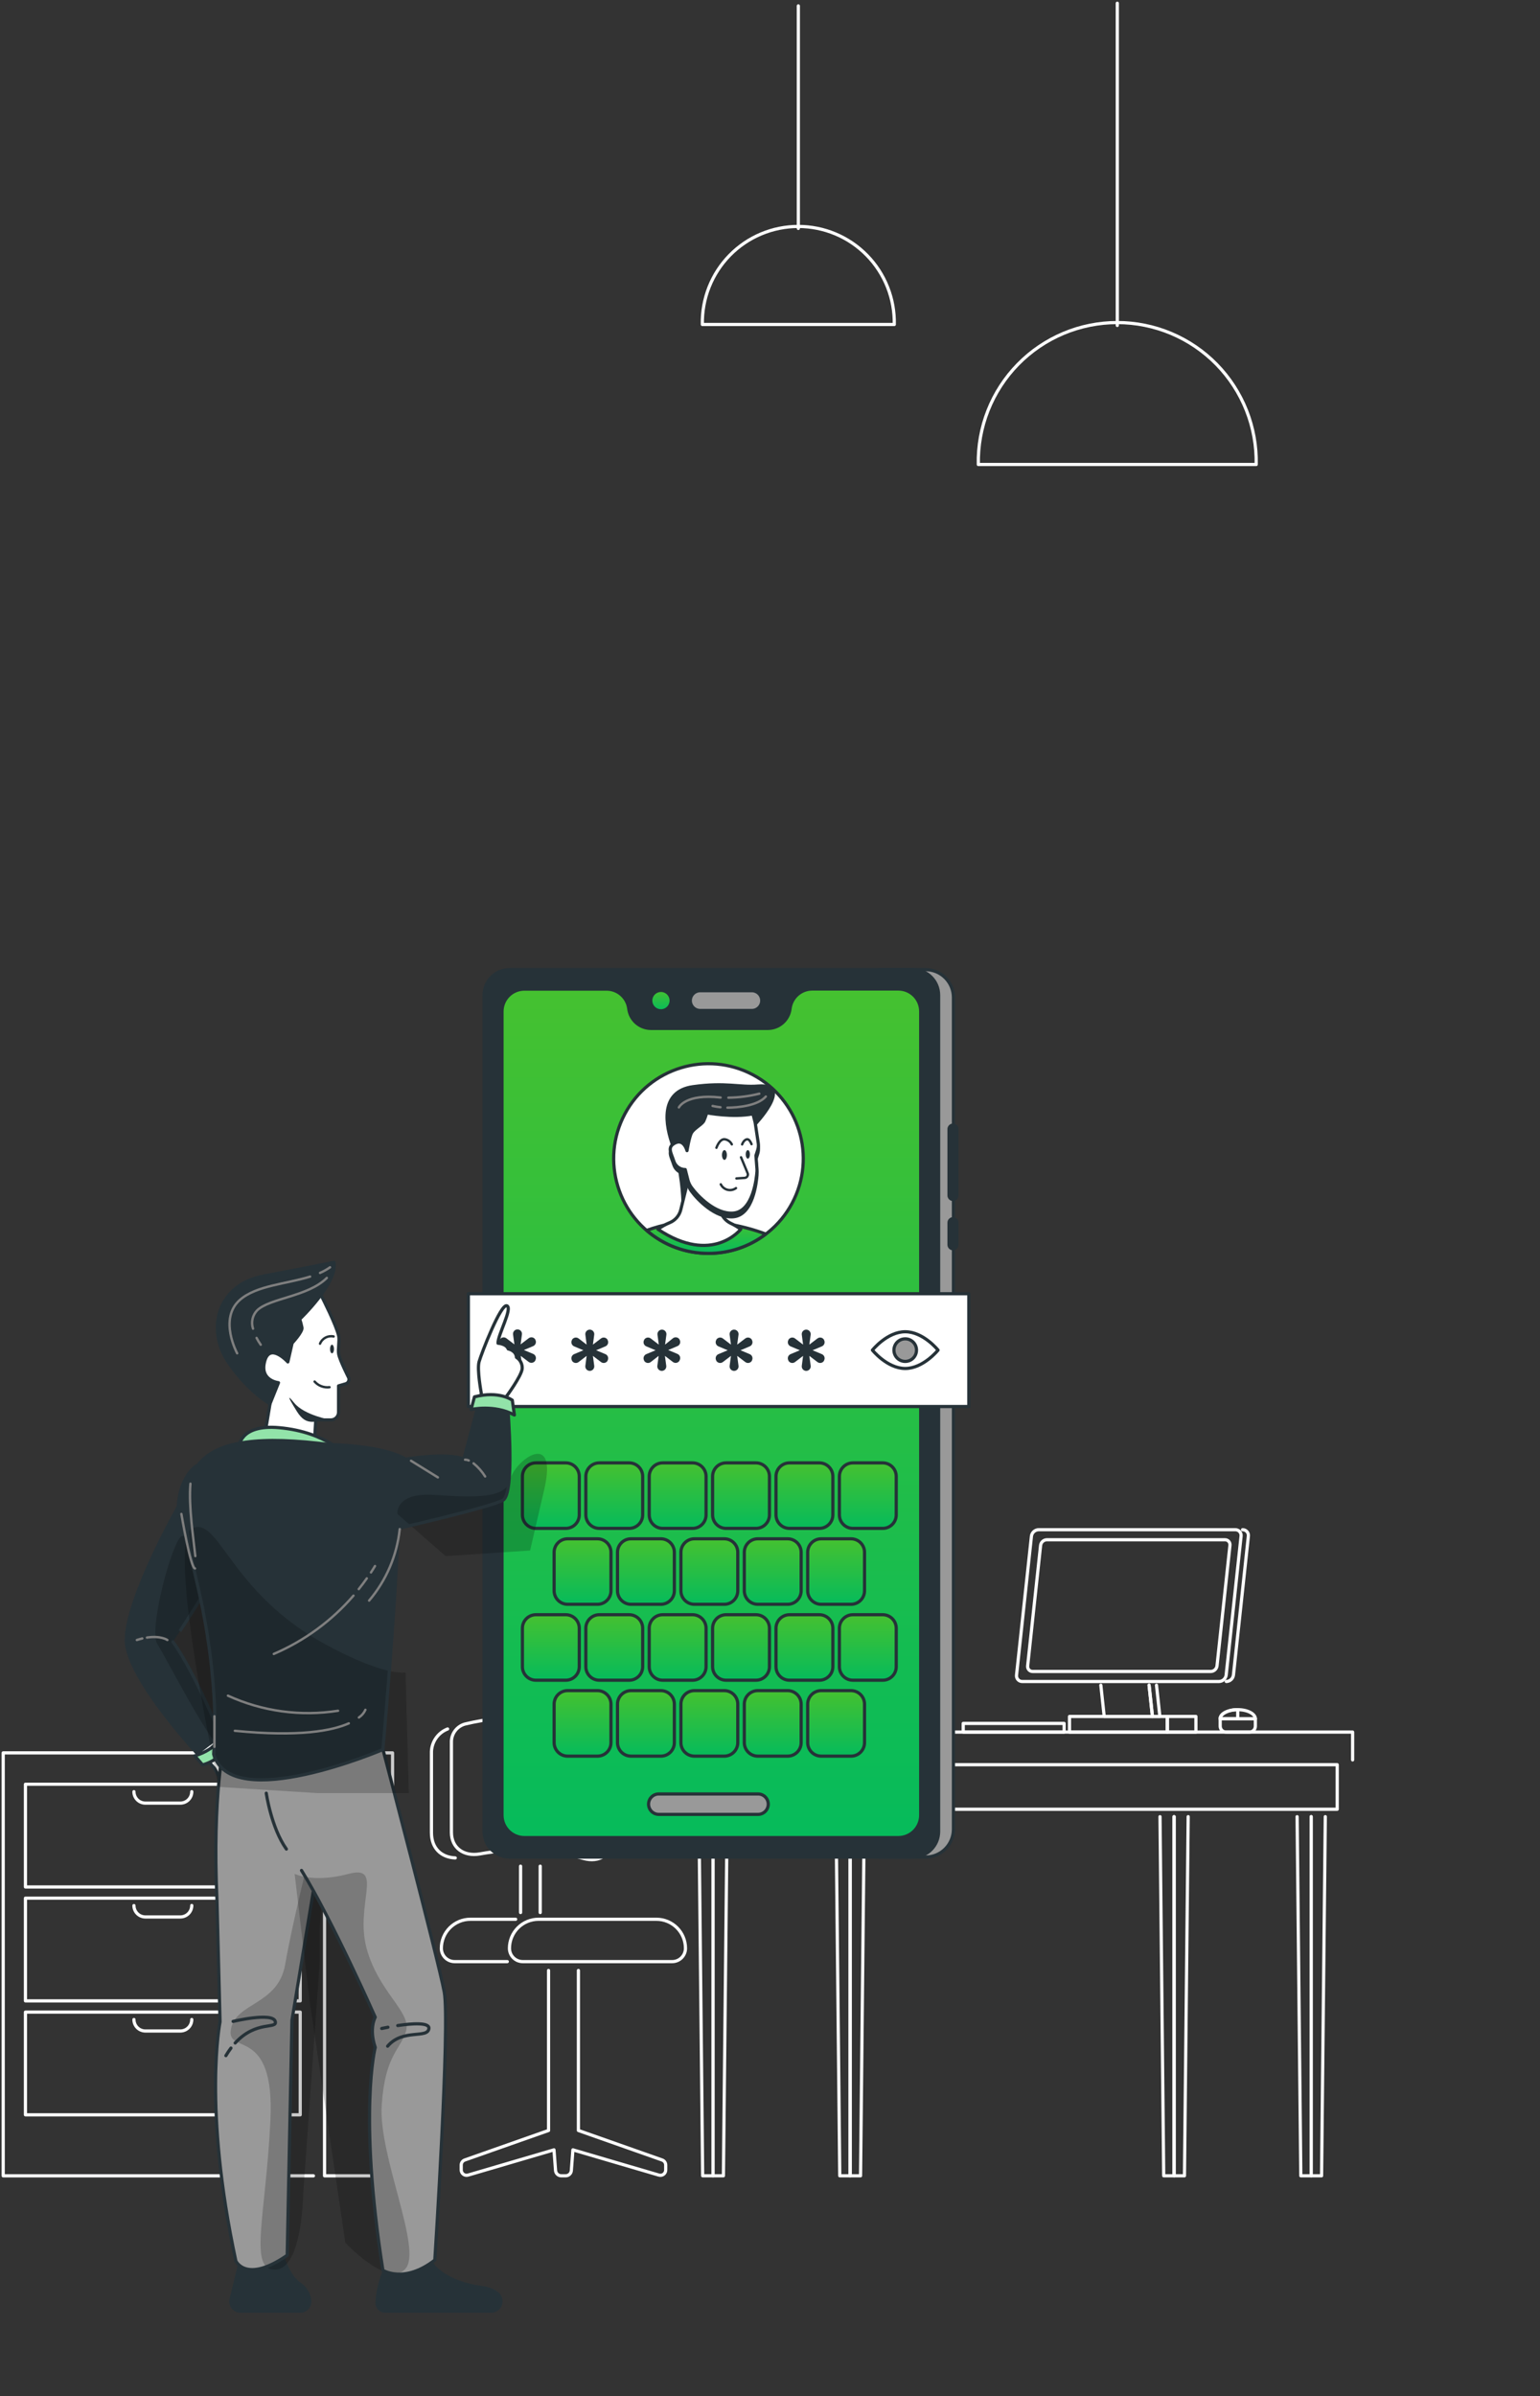 <svg width="483" height="751" viewBox="0 0 483 751" fill="none" xmlns="http://www.w3.org/2000/svg">
<rect x="0" y="0" width="483" height="751" fill="#333333" stroke="none"/>
<path d="M306.839 145.587C306.719 139.788 307.757 134.024 309.893 128.632C312.029 123.24 315.219 118.328 319.278 114.185C323.336 110.042 328.18 106.75 333.527 104.503C338.874 102.255 344.615 101.098 350.415 101.098C356.214 101.098 361.956 102.255 367.303 104.503C372.649 106.75 377.494 110.042 381.552 114.185C385.61 118.328 388.801 123.24 390.937 128.632C393.073 134.024 394.111 139.788 393.991 145.587H306.839Z" stroke="white" stroke-linecap="round" stroke-linejoin="round"/>
<path d="M250.387 71.596V1.842" stroke="white" stroke-linecap="round" stroke-linejoin="round"/>
<path d="M220.282 101.701C220.199 97.696 220.916 93.715 222.392 89.99C223.867 86.266 226.071 82.873 228.874 80.012C231.677 77.15 235.023 74.876 238.716 73.324C242.409 71.772 246.375 70.972 250.381 70.972C254.387 70.972 258.353 71.772 262.046 73.324C265.739 74.876 269.085 77.15 271.888 80.012C274.691 82.873 276.895 86.266 278.37 89.99C279.846 93.715 280.563 97.696 280.48 101.701H220.282Z" stroke="white" stroke-linecap="round" stroke-linejoin="round"/>
<path d="M40.682 681.95H20.345" stroke="#263238" stroke-linecap="round" stroke-linejoin="round"/>
<path d="M123.12 549.394H101.79V681.96H123.12V549.394Z" stroke="white" stroke-linecap="round" stroke-linejoin="round"/>
<path d="M94.161 559.232H7.978V591.424H94.161V559.232Z" stroke="white" stroke-linecap="round" stroke-linejoin="round"/>
<path d="M94.161 594.934H7.978V627.126H94.161V594.934Z" stroke="white" stroke-linecap="round" stroke-linejoin="round"/>
<path d="M94.161 630.647H7.978V662.839H94.161V630.647Z" stroke="white" stroke-linecap="round" stroke-linejoin="round"/>
<path d="M42.005 561.558C42.005 562.509 42.383 563.421 43.056 564.093C43.728 564.766 44.64 565.143 45.591 565.143H56.549C57.021 565.145 57.488 565.053 57.924 564.873C58.36 564.694 58.757 564.43 59.091 564.097C59.425 563.764 59.69 563.368 59.871 562.933C60.052 562.497 60.145 562.03 60.145 561.558" stroke="white" stroke-linecap="round" stroke-linejoin="round"/>
<path d="M42.005 597.26C42.014 598.207 42.395 599.112 43.066 599.779C43.737 600.446 44.644 600.822 45.591 600.824H56.549C57.503 600.824 58.417 600.445 59.092 599.771C59.766 599.097 60.145 598.182 60.145 597.228" stroke="white" stroke-linecap="round" stroke-linejoin="round"/>
<path d="M42.005 632.974C42.005 633.925 42.383 634.838 43.055 635.512C43.727 636.186 44.639 636.567 45.591 636.569H56.549C57.021 636.569 57.489 636.476 57.925 636.296C58.361 636.115 58.758 635.85 59.092 635.516C59.425 635.182 59.69 634.786 59.871 634.35C60.052 633.913 60.145 633.446 60.145 632.974" stroke="white" stroke-linecap="round" stroke-linejoin="round"/>
<path d="M98.301 681.96H1V549.394H98.301" stroke="white" stroke-linecap="round" stroke-linejoin="round"/>
<path d="M181.411 617.598V667.748L207.671 676.999C207.998 677.114 208.281 677.327 208.482 677.61C208.683 677.893 208.791 678.231 208.791 678.578V680.136C208.792 680.395 208.732 680.65 208.616 680.882C208.5 681.114 208.332 681.315 208.125 681.471C207.918 681.626 207.677 681.731 207.422 681.777C207.168 681.823 206.905 681.809 206.657 681.736L179.683 673.819L179.192 680.296C179.162 680.747 178.961 681.169 178.629 681.477C178.298 681.784 177.862 681.953 177.41 681.95H176.023C175.572 681.948 175.139 681.777 174.809 681.471C174.479 681.164 174.276 680.745 174.241 680.296L173.75 673.819L146.787 681.736C146.538 681.807 146.277 681.819 146.023 681.772C145.769 681.725 145.529 681.62 145.323 681.465C145.116 681.31 144.948 681.11 144.832 680.879C144.716 680.648 144.654 680.394 144.653 680.136V678.578C144.653 678.231 144.761 677.893 144.961 677.61C145.162 677.327 145.446 677.114 145.773 676.999L172.043 667.748V617.598" stroke="white" stroke-linecap="round" stroke-linejoin="round"/>
<path d="M169.429 599.437V584.904" stroke="white" stroke-linecap="round" stroke-linejoin="round"/>
<path d="M163.272 584.904V599.437" stroke="white" stroke-linecap="round" stroke-linejoin="round"/>
<path d="M142.785 582.322C138.41 582.151 135.316 579.313 135.316 574.405V548.957C135.387 547.416 135.904 545.93 136.804 544.678C137.703 543.426 138.947 542.462 140.384 541.904" stroke="white" stroke-linecap="round" stroke-linejoin="round"/>
<path d="M141.579 545.734V574.298C141.579 579.228 145.517 581.949 150.478 581.074C161.302 579.079 172.437 579.568 183.044 582.504C187.931 583.827 191.772 581.437 191.772 576.528V547.964C191.71 546.717 191.292 545.514 190.568 544.497C189.844 543.479 188.843 542.691 187.685 542.224C174.165 537.646 159.622 537.006 145.751 540.378C144.583 540.722 143.553 541.425 142.804 542.385C142.056 543.346 141.628 544.517 141.579 545.734V545.734Z" stroke="white" stroke-linecap="round" stroke-linejoin="round"/>
<path d="M161.725 601.55H147.533C146.337 601.548 145.153 601.783 144.047 602.24C142.942 602.696 141.937 603.367 141.091 604.212C140.244 605.057 139.573 606.061 139.115 607.166C138.657 608.271 138.421 609.455 138.421 610.651V610.651C138.421 611.758 138.861 612.819 139.643 613.602C140.425 614.384 141.487 614.823 142.593 614.823H159.1" stroke="white" stroke-linecap="round" stroke-linejoin="round"/>
<path d="M163.955 614.823H210.818C211.925 614.823 212.986 614.384 213.768 613.602C214.551 612.819 214.99 611.758 214.99 610.651C214.99 609.455 214.754 608.271 214.296 607.166C213.838 606.061 213.167 605.057 212.321 604.212C211.474 603.367 210.47 602.696 209.364 602.24C208.259 601.783 207.074 601.548 205.878 601.55H168.895C167.699 601.548 166.514 601.783 165.409 602.24C164.303 602.696 163.299 603.367 162.452 604.212C161.606 605.057 160.935 606.061 160.477 607.166C160.019 608.271 159.783 609.455 159.783 610.651V610.651C159.783 611.758 160.222 612.819 161.005 613.602C161.787 614.384 162.848 614.823 163.955 614.823V614.823Z" stroke="white" stroke-linecap="round" stroke-linejoin="round"/>
<path d="M384.603 527.029C385.161 527.018 385.696 526.806 386.11 526.431C386.523 526.057 386.788 525.545 386.855 524.991L391.528 481.489C391.564 481.232 391.543 480.971 391.468 480.722C391.392 480.474 391.264 480.245 391.092 480.052C390.919 479.858 390.707 479.704 390.469 479.6C390.231 479.496 389.974 479.446 389.714 479.451" stroke="white" stroke-linecap="round" stroke-linejoin="round"/>
<path d="M269.013 567.064H419.399V553.107H269.013V567.064Z" stroke="white" stroke-linecap="round" stroke-linejoin="round"/>
<path d="M215.481 553.097V567.053H266.687" stroke="white" stroke-linecap="round" stroke-linejoin="round"/>
<path d="M424.232 551.603V542.875H277.592" stroke="white" stroke-linecap="round" stroke-linejoin="round"/>
<path d="M210.637 551.614H275.255V542.885H210.637V551.614Z" stroke="white" stroke-linecap="round" stroke-linejoin="round"/>
<path d="M411.236 569.39V681.95H414.491L415.664 569.39" stroke="white" stroke-linecap="round" stroke-linejoin="round"/>
<path d="M406.819 569.39L407.982 681.95H411.236V569.39" stroke="white" stroke-linecap="round" stroke-linejoin="round"/>
<path d="M368.235 569.39V681.95H371.49L372.653 569.39" stroke="white" stroke-linecap="round" stroke-linejoin="round"/>
<path d="M363.818 569.39L364.981 681.95H368.235V569.39" stroke="white" stroke-linecap="round" stroke-linejoin="round"/>
<path d="M266.634 569.39V681.95H269.899L271.062 569.39" stroke="white" stroke-linecap="round" stroke-linejoin="round"/>
<path d="M262.216 569.39L263.38 681.95H266.634V569.39" stroke="white" stroke-linecap="round" stroke-linejoin="round"/>
<path d="M223.633 569.39V681.95H226.888L228.051 569.39" stroke="white" stroke-linecap="round" stroke-linejoin="round"/>
<path d="M219.216 569.39L220.379 681.95H223.633V569.39" stroke="white" stroke-linecap="round" stroke-linejoin="round"/>
<path d="M333.739 540.164H302.102V542.875H333.739V540.164Z" stroke="white" stroke-linecap="round" stroke-linejoin="round"/>
<path d="M391.88 542.875H384.539C384.05 542.875 383.58 542.68 383.234 542.334C382.888 541.988 382.693 541.518 382.693 541.029V538.703H393.726V541.029C393.726 541.518 393.532 541.988 393.186 542.334C392.84 542.68 392.37 542.875 391.88 542.875Z" stroke="white" stroke-linecap="round" stroke-linejoin="round"/>
<path d="M393.726 538.724C393.726 537.145 391.251 535.854 388.199 535.854C385.148 535.854 382.683 537.145 382.683 538.724H393.726Z" stroke="white" stroke-linecap="round" stroke-linejoin="round"/>
<path d="M382.683 538.724C382.683 537.145 385.158 535.854 388.199 535.854V538.724H382.683Z" stroke="white" stroke-linecap="round" stroke-linejoin="round"/>
<path d="M382.309 527.029H320.636C320.376 527.035 320.119 526.984 319.881 526.88C319.643 526.777 319.431 526.623 319.258 526.429C319.086 526.235 318.958 526.006 318.882 525.758C318.807 525.51 318.786 525.248 318.822 524.991L323.495 481.489C323.564 480.936 323.829 480.426 324.243 480.052C324.656 479.678 325.19 479.465 325.747 479.451H387.431C387.69 479.447 387.946 479.499 388.183 479.604C388.42 479.708 388.632 479.862 388.804 480.055C388.976 480.249 389.105 480.477 389.181 480.724C389.257 480.972 389.279 481.232 389.245 481.489L384.571 524.991C384.504 525.547 384.238 526.06 383.822 526.435C383.407 526.809 382.869 527.021 382.309 527.029Z" stroke="white" stroke-linecap="round" stroke-linejoin="round"/>
<path d="M360.393 528.192L361.449 537.988H363.775L362.719 528.192" stroke="white" stroke-linecap="round" stroke-linejoin="round"/>
<path d="M345.262 528.192L346.319 537.988H361.449L360.393 528.192" stroke="white" stroke-linecap="round" stroke-linejoin="round"/>
<path d="M379.738 523.882H323.89C323.664 523.887 323.44 523.843 323.233 523.753C323.026 523.663 322.841 523.529 322.691 523.361C322.541 523.193 322.429 522.993 322.364 522.778C322.298 522.562 322.28 522.334 322.311 522.11L326.366 484.37C326.425 483.888 326.656 483.443 327.016 483.118C327.377 482.792 327.843 482.608 328.329 482.599H384.177C384.402 482.594 384.626 482.637 384.833 482.727C385.04 482.817 385.225 482.951 385.375 483.12C385.526 483.288 385.637 483.487 385.703 483.703C385.769 483.919 385.787 484.147 385.756 484.37L381.701 522.11C381.642 522.593 381.411 523.037 381.05 523.363C380.689 523.688 380.223 523.872 379.738 523.882V523.882Z" stroke="white" stroke-linecap="round" stroke-linejoin="round"/>
<path d="M366.112 537.988H335.435V542.885H366.112V537.988Z" stroke="white" stroke-linecap="round" stroke-linejoin="round"/>
<path d="M375.086 537.988H366.112V542.885H375.086V537.988Z" stroke="white" stroke-linecap="round" stroke-linejoin="round"/>
<path d="M290.311 303.906H275.768V582.056H290.311C292.627 582.053 294.847 581.131 296.483 579.492C298.12 577.854 299.039 575.633 299.039 573.317V312.644C299.039 310.329 298.12 308.107 296.483 306.469C294.847 304.83 292.627 303.908 290.311 303.906Z" fill="#999999" stroke="#263238" stroke-linecap="round" stroke-linejoin="round"/>
<path d="M286.384 303.906H159.826C155.406 303.906 151.823 307.488 151.823 311.908V574.053C151.823 578.473 155.406 582.056 159.826 582.056H286.384C290.804 582.056 294.387 578.473 294.387 574.053V311.908C294.387 307.488 290.804 303.906 286.384 303.906Z" fill="#263238" stroke="#263238" stroke-linecap="round" stroke-linejoin="round"/>
<path d="M247.79 316.144C247.585 317.848 246.763 319.419 245.479 320.559C244.196 321.699 242.539 322.33 240.823 322.333H204.181C202.462 322.335 200.802 321.705 199.516 320.565C198.23 319.424 197.407 317.851 197.203 316.144C196.988 314.449 196.161 312.89 194.878 311.761C193.595 310.631 191.945 310.008 190.236 310.009H164.467C162.611 310.009 160.83 310.744 159.514 312.054C158.198 313.364 157.455 315.141 157.446 316.998V568.931C157.449 570.792 158.19 572.577 159.506 573.893C160.822 575.209 162.606 575.949 164.467 575.952H281.743C283.605 575.952 285.391 575.212 286.707 573.896C288.024 572.579 288.764 570.793 288.764 568.931V316.998C288.765 316.075 288.585 315.162 288.232 314.309C287.88 313.457 287.363 312.682 286.711 312.03C286.058 311.378 285.284 310.861 284.431 310.508C283.579 310.156 282.665 309.975 281.743 309.977H254.758C253.044 309.977 251.389 310.604 250.106 311.741C248.822 312.877 247.999 314.443 247.79 316.144Z" fill="url(#paint0_linear)"/>
<path d="M247.79 316.144C247.585 317.848 246.763 319.419 245.479 320.559C244.196 321.699 242.539 322.33 240.823 322.333H204.181C202.462 322.335 200.802 321.705 199.516 320.565C198.23 319.424 197.407 317.851 197.203 316.144C196.988 314.449 196.161 312.89 194.878 311.761C193.595 310.631 191.945 310.008 190.236 310.009H164.467C162.611 310.009 160.83 310.744 159.514 312.054C158.198 313.364 157.455 315.141 157.446 316.998V568.931C157.449 570.792 158.19 572.577 159.506 573.893C160.822 575.209 162.606 575.949 164.467 575.952H281.743C283.605 575.952 285.391 575.212 286.707 573.896C288.024 572.579 288.764 570.793 288.764 568.931V316.998C288.765 316.075 288.585 315.162 288.232 314.309C287.88 313.457 287.363 312.682 286.711 312.03C286.058 311.378 285.284 310.861 284.431 310.508C283.579 310.156 282.665 309.975 281.743 309.977H254.758C253.044 309.977 251.389 310.604 250.106 311.741C248.822 312.877 247.999 314.443 247.79 316.144Z" stroke="#263238" stroke-linecap="round" stroke-linejoin="round"/>
<path d="M210.498 313.615C210.498 314.249 210.31 314.867 209.959 315.394C209.607 315.92 209.107 316.331 208.522 316.573C207.937 316.815 207.294 316.878 206.673 316.755C206.052 316.631 205.481 316.327 205.034 315.879C204.586 315.431 204.281 314.861 204.158 314.24C204.034 313.619 204.097 312.975 204.34 312.39C204.582 311.805 204.992 311.306 205.519 310.954C206.045 310.602 206.664 310.414 207.297 310.414C208.146 310.414 208.96 310.752 209.561 311.352C210.161 311.952 210.498 312.766 210.498 313.615Z" fill="url(#paint1_linear)" stroke="#263238" stroke-linecap="round" stroke-linejoin="round"/>
<path d="M235.808 310.51H219.611C218.787 310.51 217.997 310.838 217.415 311.42C216.833 312.002 216.505 312.792 216.505 313.615C216.505 314.439 216.833 315.229 217.415 315.811C217.997 316.393 218.787 316.72 219.611 316.72H235.808C236.631 316.72 237.421 316.393 238.003 315.811C238.586 315.229 238.913 314.439 238.913 313.615C238.913 312.792 238.586 312.002 238.003 311.42C237.421 310.838 236.631 310.51 235.808 310.51Z" fill="#999999" stroke="#263238" stroke-linecap="round" stroke-linejoin="round"/>
<path d="M237.75 562.273H206.614C205.765 562.273 204.951 562.61 204.351 563.211C203.75 563.811 203.413 564.625 203.413 565.474C203.413 566.323 203.75 567.137 204.351 567.738C204.951 568.338 205.765 568.675 206.614 568.675H237.75C238.599 568.675 239.413 568.338 240.013 567.738C240.614 567.137 240.951 566.323 240.951 565.474C240.951 564.625 240.614 563.811 240.013 563.211C239.413 562.61 238.599 562.273 237.75 562.273Z" fill="#999999" stroke="#263238" stroke-linecap="round" stroke-linejoin="round"/>
<path d="M300.629 374.691V353.885C300.629 353.423 300.446 352.981 300.12 352.655C299.794 352.329 299.351 352.145 298.89 352.145C298.429 352.145 297.986 352.329 297.66 352.655C297.334 352.981 297.151 353.423 297.151 353.885V374.691C297.151 375.153 297.334 375.595 297.66 375.921C297.986 376.247 298.429 376.431 298.89 376.431C299.351 376.431 299.794 376.247 300.12 375.921C300.446 375.595 300.629 375.153 300.629 374.691Z" fill="#263238"/>
<path d="M300.629 390.142V383.217C300.629 382.756 300.446 382.313 300.12 381.987C299.794 381.661 299.351 381.478 298.89 381.478C298.429 381.478 297.986 381.661 297.66 381.987C297.334 382.313 297.151 382.756 297.151 383.217V390.142C297.151 390.603 297.334 391.046 297.66 391.372C297.986 391.698 298.429 391.881 298.89 391.881C299.351 391.881 299.794 391.698 300.12 391.372C300.446 391.046 300.629 390.603 300.629 390.142Z" fill="#263238"/>
<path d="M303.862 405.486H146.893V440.847H303.862V405.486Z" fill="white" stroke="#263238" stroke-linecap="round" stroke-linejoin="round"/>
<path d="M165.865 426.901L163.325 424.969L163.741 428.074C163.769 428.273 163.753 428.475 163.696 428.667C163.639 428.86 163.542 429.037 163.411 429.189C163.279 429.34 163.117 429.462 162.935 429.546C162.753 429.63 162.555 429.674 162.354 429.675C162.153 429.675 161.954 429.632 161.77 429.549C161.587 429.466 161.423 429.345 161.291 429.193C161.159 429.041 161.06 428.863 161.002 428.67C160.945 428.477 160.929 428.274 160.957 428.074L161.373 424.969L158.79 426.901C158.632 427.022 158.45 427.108 158.256 427.153C158.061 427.199 157.86 427.202 157.664 427.164C157.469 427.126 157.283 427.046 157.121 426.931C156.958 426.816 156.821 426.667 156.72 426.495V426.431C156.62 426.258 156.557 426.065 156.537 425.866C156.517 425.667 156.539 425.466 156.603 425.276C156.666 425.086 156.77 424.912 156.906 424.765C157.042 424.619 157.208 424.503 157.393 424.425L160.306 423.209L157.393 421.982C157.208 421.904 157.042 421.788 156.906 421.641C156.77 421.495 156.666 421.321 156.603 421.131C156.539 420.941 156.517 420.74 156.537 420.541C156.557 420.341 156.62 420.149 156.72 419.976V419.922C156.814 419.744 156.945 419.587 157.104 419.463C157.263 419.339 157.447 419.251 157.644 419.205C157.84 419.158 158.044 419.154 158.242 419.193C158.44 419.233 158.627 419.314 158.79 419.432L161.33 421.363L160.914 418.258C160.886 418.059 160.902 417.856 160.96 417.664C161.017 417.471 161.116 417.294 161.249 417.143C161.381 416.992 161.545 416.871 161.728 416.789C161.912 416.707 162.111 416.666 162.312 416.668C162.512 416.668 162.709 416.71 162.892 416.793C163.074 416.875 163.236 416.996 163.367 417.147C163.499 417.297 163.597 417.475 163.654 417.666C163.711 417.858 163.726 418.06 163.699 418.258L163.283 421.363L165.822 419.432C165.981 419.311 166.164 419.225 166.359 419.181C166.553 419.136 166.755 419.133 166.951 419.173C167.147 419.212 167.332 419.293 167.494 419.409C167.656 419.525 167.792 419.675 167.892 419.848V419.901C167.993 420.074 168.055 420.267 168.075 420.466C168.096 420.665 168.073 420.866 168.01 421.056C167.946 421.246 167.843 421.42 167.707 421.567C167.57 421.713 167.404 421.829 167.22 421.907L164.307 423.134L167.22 424.35C167.404 424.428 167.57 424.544 167.707 424.691C167.843 424.838 167.946 425.012 168.01 425.201C168.073 425.391 168.096 425.592 168.075 425.792C168.055 425.991 167.993 426.183 167.892 426.356V426.42C167.797 426.592 167.667 426.742 167.511 426.86C167.355 426.979 167.175 427.063 166.985 427.109C166.794 427.154 166.596 427.159 166.403 427.123C166.21 427.087 166.027 427.011 165.865 426.901Z" fill="#263238"/>
<path d="M188.496 426.901L185.957 424.969L186.373 428.074C186.399 428.274 186.382 428.476 186.323 428.668C186.265 428.86 186.166 429.038 186.034 429.189C185.902 429.341 185.739 429.462 185.557 429.546C185.374 429.63 185.176 429.674 184.975 429.675C184.775 429.674 184.577 429.63 184.395 429.546C184.212 429.462 184.05 429.34 183.919 429.189C183.788 429.037 183.69 428.86 183.633 428.667C183.576 428.475 183.561 428.273 183.588 428.074L183.993 424.969L181.465 426.901C181.306 427.022 181.124 427.108 180.93 427.153C180.736 427.199 180.534 427.202 180.338 427.164C180.143 427.126 179.957 427.046 179.795 426.931C179.632 426.816 179.496 426.667 179.395 426.495V426.431C179.294 426.258 179.232 426.065 179.211 425.866C179.191 425.667 179.213 425.466 179.277 425.276C179.341 425.086 179.444 424.912 179.58 424.765C179.716 424.619 179.882 424.503 180.067 424.425L182.969 423.209L180.067 421.982C179.882 421.904 179.716 421.788 179.58 421.641C179.444 421.495 179.341 421.321 179.277 421.131C179.213 420.941 179.191 420.74 179.211 420.541C179.232 420.341 179.294 420.149 179.395 419.976V419.922C179.495 419.75 179.63 419.6 179.793 419.484C179.955 419.367 180.14 419.287 180.336 419.247C180.532 419.208 180.733 419.211 180.928 419.255C181.123 419.3 181.306 419.386 181.465 419.506L183.993 421.438L183.588 418.332C183.561 418.134 183.576 417.933 183.633 417.741C183.69 417.549 183.788 417.372 183.919 417.221C184.051 417.071 184.213 416.95 184.395 416.867C184.577 416.785 184.775 416.742 184.975 416.743C185.175 416.742 185.374 416.785 185.556 416.868C185.739 416.95 185.902 417.071 186.034 417.221C186.166 417.372 186.265 417.549 186.323 417.74C186.382 417.932 186.399 418.134 186.373 418.332L185.957 421.438L188.496 419.506C188.654 419.386 188.837 419.3 189.03 419.256C189.224 419.211 189.425 419.209 189.62 419.248C189.815 419.287 189.999 419.368 190.161 419.484C190.322 419.6 190.457 419.75 190.556 419.922V419.976C190.656 420.149 190.719 420.341 190.739 420.541C190.759 420.74 190.737 420.941 190.673 421.131C190.61 421.321 190.506 421.495 190.37 421.641C190.234 421.788 190.068 421.904 189.883 421.982L186.97 423.209L189.883 424.425C190.068 424.503 190.234 424.619 190.37 424.765C190.506 424.912 190.61 425.086 190.673 425.276C190.737 425.466 190.759 425.667 190.739 425.866C190.719 426.065 190.656 426.258 190.556 426.431V426.495C190.456 426.667 190.32 426.815 190.159 426.93C189.997 427.046 189.812 427.125 189.618 427.163C189.423 427.202 189.222 427.198 189.029 427.153C188.835 427.108 188.654 427.022 188.496 426.901Z" fill="#263238"/>
<path d="M211.074 426.901L208.546 424.969L208.962 428.074C208.987 428.274 208.97 428.476 208.912 428.668C208.854 428.86 208.755 429.038 208.623 429.189C208.491 429.341 208.328 429.462 208.146 429.546C207.963 429.629 207.765 429.674 207.564 429.675C207.363 429.674 207.165 429.629 206.982 429.546C206.8 429.462 206.637 429.341 206.505 429.189C206.373 429.038 206.274 428.86 206.216 428.668C206.157 428.476 206.14 428.274 206.166 428.074L206.582 424.969L204.096 426.901C203.938 427.022 203.755 427.108 203.561 427.153C203.367 427.199 203.165 427.202 202.97 427.164C202.774 427.126 202.589 427.046 202.426 426.931C202.263 426.816 202.127 426.667 202.026 426.495V426.431C201.926 426.258 201.863 426.065 201.843 425.866C201.822 425.667 201.845 425.466 201.908 425.276C201.972 425.086 202.075 424.912 202.212 424.765C202.348 424.619 202.514 424.503 202.698 424.425L205.611 423.209L202.698 421.982C202.514 421.904 202.348 421.788 202.212 421.641C202.075 421.495 201.972 421.321 201.908 421.131C201.845 420.941 201.822 420.74 201.843 420.541C201.863 420.341 201.926 420.149 202.026 419.976V419.922C202.126 419.75 202.262 419.6 202.424 419.484C202.586 419.367 202.771 419.287 202.967 419.247C203.163 419.208 203.365 419.211 203.559 419.255C203.754 419.3 203.937 419.386 204.096 419.506L206.625 421.438L206.209 418.332C206.183 418.134 206.2 417.932 206.258 417.74C206.317 417.549 206.415 417.372 206.548 417.221C206.68 417.071 206.843 416.95 207.026 416.868C207.208 416.785 207.406 416.742 207.607 416.743C207.807 416.742 208.005 416.785 208.188 416.868C208.37 416.95 208.533 417.071 208.665 417.221C208.798 417.372 208.896 417.549 208.955 417.74C209.013 417.932 209.03 418.134 209.004 418.332L208.588 421.438L211.074 419.432C211.233 419.311 211.416 419.225 211.611 419.181C211.806 419.136 212.007 419.133 212.203 419.173C212.399 419.212 212.584 419.293 212.746 419.409C212.909 419.525 213.044 419.675 213.144 419.848V419.901C213.247 420.073 213.311 420.265 213.333 420.464C213.355 420.663 213.334 420.865 213.272 421.055C213.209 421.245 213.106 421.42 212.97 421.567C212.834 421.714 212.668 421.83 212.483 421.907L209.57 423.134L212.472 424.35C212.657 424.428 212.823 424.544 212.959 424.691C213.095 424.838 213.198 425.012 213.262 425.201C213.326 425.391 213.348 425.592 213.328 425.792C213.307 425.991 213.245 426.183 213.144 426.356V426.42C213.05 426.598 212.918 426.754 212.759 426.877C212.599 426.999 212.415 427.086 212.219 427.132C212.023 427.177 211.819 427.18 211.621 427.14C211.424 427.101 211.238 427.019 211.074 426.901Z" fill="#263238"/>
<path d="M233.748 426.901L231.209 424.969L231.625 428.074C231.652 428.273 231.637 428.475 231.58 428.667C231.523 428.86 231.426 429.037 231.294 429.189C231.163 429.34 231.001 429.462 230.819 429.546C230.636 429.63 230.439 429.674 230.238 429.675C230.037 429.675 229.837 429.632 229.654 429.549C229.471 429.466 229.307 429.345 229.175 429.193C229.042 429.041 228.944 428.863 228.886 428.67C228.828 428.477 228.813 428.274 228.84 428.074L229.256 424.969L226.717 426.901C226.558 427.022 226.376 427.108 226.182 427.153C225.988 427.199 225.786 427.202 225.591 427.164C225.395 427.126 225.21 427.046 225.047 426.931C224.884 426.816 224.748 426.667 224.647 426.495V426.431C224.546 426.258 224.484 426.065 224.463 425.866C224.443 425.667 224.466 425.466 224.529 425.276C224.593 425.086 224.696 424.912 224.832 424.765C224.969 424.619 225.135 424.503 225.319 424.425L228.232 423.209L225.319 421.982C225.135 421.904 224.969 421.788 224.832 421.641C224.696 421.495 224.593 421.321 224.529 421.131C224.466 420.941 224.443 420.74 224.463 420.541C224.484 420.341 224.546 420.149 224.647 419.976V419.922C224.747 419.75 224.883 419.6 225.045 419.484C225.207 419.367 225.392 419.287 225.588 419.247C225.784 419.208 225.986 419.211 226.18 419.255C226.375 419.3 226.558 419.386 226.717 419.506L229.256 421.438L228.84 418.332C228.813 418.133 228.828 417.931 228.886 417.738C228.944 417.546 229.042 417.368 229.175 417.217C229.308 417.067 229.471 416.946 229.655 416.864C229.838 416.782 230.037 416.741 230.238 416.743C230.438 416.742 230.636 416.785 230.818 416.867C231 416.95 231.162 417.071 231.294 417.221C231.425 417.372 231.523 417.549 231.58 417.741C231.637 417.933 231.653 418.134 231.625 418.332L231.209 421.438L233.748 419.506C233.908 419.386 234.09 419.3 234.285 419.255C234.48 419.211 234.682 419.208 234.877 419.247C235.073 419.287 235.258 419.367 235.421 419.484C235.583 419.6 235.718 419.75 235.819 419.922V419.976C235.919 420.149 235.982 420.341 236.002 420.541C236.022 420.74 236 420.941 235.936 421.131C235.873 421.321 235.769 421.495 235.633 421.641C235.497 421.788 235.331 421.904 235.146 421.982L232.244 423.209L235.146 424.425C235.331 424.503 235.497 424.619 235.633 424.765C235.769 424.912 235.873 425.086 235.936 425.276C236 425.466 236.022 425.667 236.002 425.866C235.982 426.065 235.919 426.258 235.819 426.431V426.495C235.718 426.667 235.581 426.816 235.418 426.931C235.256 427.046 235.07 427.126 234.875 427.164C234.679 427.202 234.478 427.199 234.283 427.153C234.089 427.108 233.907 427.022 233.748 426.901Z" fill="#263238"/>
<path d="M256.38 426.901L253.84 424.969L254.257 428.074C254.282 428.274 254.265 428.476 254.207 428.668C254.149 428.86 254.05 429.038 253.918 429.189C253.786 429.341 253.623 429.462 253.44 429.546C253.258 429.63 253.06 429.674 252.859 429.675C252.658 429.674 252.46 429.63 252.278 429.546C252.096 429.462 251.934 429.34 251.803 429.189C251.671 429.037 251.574 428.86 251.517 428.667C251.46 428.475 251.444 428.273 251.472 428.074L251.877 424.969L249.348 426.901C249.19 427.022 249.008 427.108 248.813 427.153C248.619 427.199 248.418 427.202 248.222 427.164C248.026 427.126 247.841 427.046 247.678 426.931C247.516 426.816 247.379 426.667 247.278 426.495V426.431C247.178 426.258 247.115 426.065 247.095 425.866C247.075 425.667 247.097 425.466 247.161 425.276C247.224 425.086 247.328 424.912 247.464 424.765C247.6 424.619 247.766 424.503 247.95 424.425L250.853 423.209L247.95 421.982C247.766 421.904 247.6 421.788 247.464 421.641C247.328 421.495 247.224 421.321 247.161 421.131C247.097 420.941 247.075 420.74 247.095 420.541C247.115 420.341 247.178 420.149 247.278 419.976V419.922C247.378 419.75 247.514 419.6 247.676 419.484C247.839 419.367 248.024 419.287 248.219 419.247C248.415 419.208 248.617 419.211 248.812 419.255C249.006 419.3 249.189 419.386 249.348 419.506L251.877 421.438L251.472 418.332C251.444 418.134 251.46 417.933 251.517 417.741C251.574 417.549 251.671 417.372 251.803 417.221C251.934 417.071 252.097 416.95 252.279 416.867C252.461 416.785 252.659 416.742 252.859 416.743C253.059 416.742 253.257 416.785 253.44 416.868C253.622 416.95 253.785 417.071 253.918 417.221C254.05 417.372 254.149 417.549 254.207 417.74C254.265 417.932 254.282 418.134 254.257 418.332L253.84 421.438L256.38 419.506C256.538 419.386 256.72 419.3 256.914 419.256C257.108 419.211 257.309 419.209 257.504 419.248C257.699 419.287 257.883 419.368 258.044 419.484C258.206 419.6 258.34 419.75 258.439 419.922V419.976C258.54 420.149 258.602 420.341 258.623 420.541C258.643 420.74 258.62 420.941 258.557 421.131C258.493 421.321 258.39 421.495 258.254 421.641C258.118 421.788 257.952 421.904 257.767 421.982L254.854 423.209L257.767 424.425C257.952 424.503 258.118 424.619 258.254 424.765C258.39 424.912 258.493 425.086 258.557 425.276C258.62 425.466 258.643 425.667 258.623 425.866C258.602 426.065 258.54 426.258 258.439 426.431V426.495C258.339 426.667 258.204 426.815 258.042 426.93C257.881 427.046 257.696 427.125 257.501 427.163C257.306 427.202 257.106 427.198 256.912 427.153C256.719 427.108 256.537 427.022 256.38 426.901Z" fill="#263238"/>
<path d="M294.206 423.166C294.206 423.166 289.596 428.917 283.909 428.917C278.222 428.917 273.623 423.166 273.623 423.166C273.623 423.166 278.222 417.404 283.909 417.404C289.596 417.404 294.206 423.166 294.206 423.166Z" fill="white" stroke="#263238" stroke-linecap="round" stroke-linejoin="round"/>
<path d="M287.451 423.166C287.451 423.867 287.244 424.552 286.854 425.134C286.465 425.717 285.912 426.171 285.265 426.439C284.617 426.707 283.905 426.777 283.218 426.64C282.531 426.504 281.899 426.166 281.404 425.671C280.909 425.176 280.571 424.544 280.435 423.857C280.298 423.17 280.368 422.458 280.636 421.81C280.904 421.163 281.358 420.61 281.941 420.221C282.523 419.831 283.208 419.624 283.909 419.624C284.849 419.624 285.75 419.997 286.414 420.661C287.078 421.325 287.451 422.227 287.451 423.166Z" fill="#999999" stroke="#263238" stroke-linecap="round" stroke-linejoin="round"/>
<path d="M177.442 458.506H168.084C165.745 458.506 163.848 460.402 163.848 462.742V474.799C163.848 477.139 165.745 479.035 168.084 479.035H177.442C179.781 479.035 181.678 477.139 181.678 474.799V462.742C181.678 460.402 179.781 458.506 177.442 458.506Z" fill="url(#paint2_linear)" stroke="#263238" stroke-linecap="round" stroke-linejoin="round"/>
<path d="M197.331 458.506H187.973C185.634 458.506 183.737 460.402 183.737 462.742V474.799C183.737 477.139 185.634 479.035 187.973 479.035H197.331C199.671 479.035 201.567 477.139 201.567 474.799V462.742C201.567 460.402 199.671 458.506 197.331 458.506Z" fill="url(#paint3_linear)" stroke="#263238" stroke-linecap="round" stroke-linejoin="round"/>
<path d="M217.21 458.506H207.852C205.512 458.506 203.616 460.402 203.616 462.742V474.799C203.616 477.139 205.512 479.035 207.852 479.035H217.21C219.549 479.035 221.446 477.139 221.446 474.799V462.742C221.446 460.402 219.549 458.506 217.21 458.506Z" fill="url(#paint4_linear)" stroke="#263238" stroke-linecap="round" stroke-linejoin="round"/>
<path d="M237.088 458.506H227.731C225.391 458.506 223.494 460.402 223.494 462.742V474.799C223.494 477.139 225.391 479.035 227.731 479.035H237.088C239.428 479.035 241.324 477.139 241.324 474.799V462.742C241.324 460.402 239.428 458.506 237.088 458.506Z" fill="url(#paint5_linear)" stroke="#263238" stroke-linecap="round" stroke-linejoin="round"/>
<path d="M256.977 458.506H247.62C245.28 458.506 243.384 460.402 243.384 462.742V474.799C243.384 477.139 245.28 479.035 247.62 479.035H256.977C259.317 479.035 261.214 477.139 261.214 474.799V462.742C261.214 460.402 259.317 458.506 256.977 458.506Z" fill="url(#paint6_linear)" stroke="#263238" stroke-linecap="round" stroke-linejoin="round"/>
<path d="M276.856 458.506H267.498C265.159 458.506 263.262 460.402 263.262 462.742V474.799C263.262 477.139 265.159 479.035 267.498 479.035H276.856C279.195 479.035 281.092 477.139 281.092 474.799V462.742C281.092 460.402 279.195 458.506 276.856 458.506Z" fill="url(#paint7_linear)" stroke="#263238" stroke-linecap="round" stroke-linejoin="round"/>
<path d="M187.387 482.3H178.029C175.689 482.3 173.793 484.197 173.793 486.536V498.593C173.793 500.933 175.689 502.83 178.029 502.83H187.387C189.726 502.83 191.623 500.933 191.623 498.593V486.536C191.623 484.197 189.726 482.3 187.387 482.3Z" fill="url(#paint8_linear)" stroke="#263238" stroke-linecap="round" stroke-linejoin="round"/>
<path d="M207.265 482.3H197.907C195.568 482.3 193.671 484.197 193.671 486.536V498.593C193.671 500.933 195.568 502.83 197.907 502.83H207.265C209.605 502.83 211.501 500.933 211.501 498.593V486.536C211.501 484.197 209.605 482.3 207.265 482.3Z" fill="url(#paint9_linear)" stroke="#263238" stroke-linecap="round" stroke-linejoin="round"/>
<path d="M227.154 482.3H217.797C215.457 482.3 213.561 484.197 213.561 486.536V498.593C213.561 500.933 215.457 502.83 217.797 502.83H227.154C229.494 502.83 231.39 500.933 231.39 498.593V486.536C231.39 484.197 229.494 482.3 227.154 482.3Z" fill="url(#paint10_linear)" stroke="#263238" stroke-linecap="round" stroke-linejoin="round"/>
<path d="M247.033 482.3H237.675C235.336 482.3 233.439 484.197 233.439 486.536V498.593C233.439 500.933 235.336 502.83 237.675 502.83H247.033C249.372 502.83 251.269 500.933 251.269 498.593V486.536C251.269 484.197 249.372 482.3 247.033 482.3Z" fill="url(#paint11_linear)" stroke="#263238" stroke-linecap="round" stroke-linejoin="round"/>
<path d="M266.911 482.3H257.554C255.214 482.3 253.318 484.197 253.318 486.536V498.593C253.318 500.933 255.214 502.83 257.554 502.83H266.911C269.251 502.83 271.147 500.933 271.147 498.593V486.536C271.147 484.197 269.251 482.3 266.911 482.3Z" fill="url(#paint12_linear)" stroke="#263238" stroke-linecap="round" stroke-linejoin="round"/>
<path d="M177.442 506.095H168.084C165.745 506.095 163.848 507.991 163.848 510.331V522.388C163.848 524.728 165.745 526.624 168.084 526.624H177.442C179.781 526.624 181.678 524.728 181.678 522.388V510.331C181.678 507.991 179.781 506.095 177.442 506.095Z" fill="url(#paint13_linear)" stroke="#263238" stroke-linecap="round" stroke-linejoin="round"/>
<path d="M197.331 506.095H187.973C185.634 506.095 183.737 507.991 183.737 510.331V522.388C183.737 524.728 185.634 526.624 187.973 526.624H197.331C199.671 526.624 201.567 524.728 201.567 522.388V510.331C201.567 507.991 199.671 506.095 197.331 506.095Z" fill="url(#paint14_linear)" stroke="#263238" stroke-linecap="round" stroke-linejoin="round"/>
<path d="M217.21 506.095H207.852C205.512 506.095 203.616 507.991 203.616 510.331V522.388C203.616 524.728 205.512 526.624 207.852 526.624H217.21C219.549 526.624 221.446 524.728 221.446 522.388V510.331C221.446 507.991 219.549 506.095 217.21 506.095Z" fill="url(#paint15_linear)" stroke="#263238" stroke-linecap="round" stroke-linejoin="round"/>
<path d="M237.088 506.095H227.731C225.391 506.095 223.494 507.991 223.494 510.331V522.388C223.494 524.728 225.391 526.624 227.731 526.624H237.088C239.428 526.624 241.324 524.728 241.324 522.388V510.331C241.324 507.991 239.428 506.095 237.088 506.095Z" fill="url(#paint16_linear)" stroke="#263238" stroke-linecap="round" stroke-linejoin="round"/>
<path d="M256.977 506.095H247.62C245.28 506.095 243.384 507.991 243.384 510.331V522.388C243.384 524.728 245.28 526.624 247.62 526.624H256.977C259.317 526.624 261.214 524.728 261.214 522.388V510.331C261.214 507.991 259.317 506.095 256.977 506.095Z" fill="url(#paint17_linear)" stroke="#263238" stroke-linecap="round" stroke-linejoin="round"/>
<path d="M276.856 506.095H267.498C265.159 506.095 263.262 507.991 263.262 510.331V522.388C263.262 524.728 265.159 526.624 267.498 526.624H276.856C279.195 526.624 281.092 524.728 281.092 522.388V510.331C281.092 507.991 279.195 506.095 276.856 506.095Z" fill="url(#paint18_linear)" stroke="#263238" stroke-linecap="round" stroke-linejoin="round"/>
<path d="M187.387 529.889H178.029C175.689 529.889 173.793 531.786 173.793 534.125V546.182C173.793 548.522 175.689 550.419 178.029 550.419H187.387C189.726 550.419 191.623 548.522 191.623 546.182V534.125C191.623 531.786 189.726 529.889 187.387 529.889Z" fill="url(#paint19_linear)" stroke="#263238" stroke-linecap="round" stroke-linejoin="round"/>
<path d="M207.265 529.889H197.907C195.568 529.889 193.671 531.786 193.671 534.125V546.182C193.671 548.522 195.568 550.419 197.907 550.419H207.265C209.605 550.419 211.501 548.522 211.501 546.182V534.125C211.501 531.786 209.605 529.889 207.265 529.889Z" fill="url(#paint20_linear)" stroke="#263238" stroke-linecap="round" stroke-linejoin="round"/>
<path d="M227.154 529.889H217.797C215.457 529.889 213.561 531.786 213.561 534.125V546.182C213.561 548.522 215.457 550.419 217.797 550.419H227.154C229.494 550.419 231.39 548.522 231.39 546.182V534.125C231.39 531.786 229.494 529.889 227.154 529.889Z" fill="url(#paint21_linear)" stroke="#263238" stroke-linecap="round" stroke-linejoin="round"/>
<path d="M247.033 529.889H237.675C235.336 529.889 233.439 531.786 233.439 534.125V546.182C233.439 548.522 235.336 550.419 237.675 550.419H247.033C249.372 550.419 251.269 548.522 251.269 546.182V534.125C251.269 531.786 249.372 529.889 247.033 529.889Z" fill="url(#paint22_linear)" stroke="#263238" stroke-linecap="round" stroke-linejoin="round"/>
<path d="M266.911 529.889H257.554C255.214 529.889 253.318 531.786 253.318 534.125V546.182C253.318 548.522 255.214 550.419 257.554 550.419H266.911C269.251 550.419 271.147 548.522 271.147 546.182V534.125C271.147 531.786 269.251 529.889 266.911 529.889Z" fill="url(#paint23_linear)" stroke="#263238" stroke-linecap="round" stroke-linejoin="round"/>
<path d="M248.459 377.069C256.159 362.569 250.647 344.572 236.147 336.872C221.647 329.172 203.65 334.684 195.95 349.184C188.25 363.684 193.762 381.681 208.262 389.381C222.762 397.081 240.759 391.569 248.459 377.069Z" fill="white" stroke="#263238" stroke-linecap="round" stroke-linejoin="round"/>
<path d="M222.203 392.841C228.7 392.855 235.02 390.725 240.183 386.781C233.215 384.194 225.848 382.851 218.415 382.811C213.092 382.852 207.815 383.809 202.816 385.639C208.203 390.291 215.085 392.847 222.203 392.841Z" fill="url(#paint24_linear)" stroke="#263238" stroke-linecap="round" stroke-linejoin="round"/>
<path d="M214.201 376.377C214.201 376.377 213.945 366.689 211.224 359.604C208.503 352.519 206.956 342.051 217.338 340.6C227.72 339.149 231.828 340.867 237.771 340.398C249.188 339.512 236.608 352.626 236.608 352.626L221.318 358.612C221.318 358.612 216.015 376.847 214.201 376.377Z" fill="#263238" stroke="#263238" stroke-linecap="round" stroke-linejoin="round"/>
<path d="M213.507 379.194L216.207 368.215L223.676 370.477L225.927 379.418C226.138 380.274 226.533 381.073 227.087 381.759C227.64 382.445 228.337 383.001 229.128 383.388C230.255 383.911 231.327 384.543 232.329 385.276C232.329 385.276 223.43 396.683 206.348 385.276C207.478 384.453 208.703 383.769 209.997 383.238C210.86 382.89 211.628 382.341 212.238 381.638C212.848 380.935 213.283 380.098 213.507 379.194Z" fill="white"/>
<path d="M236.843 352.967L237.825 359.508C237.923 360.198 237.864 360.902 237.654 361.567L237.088 363.349L237.419 367.617C237.435 367.837 237.435 368.058 237.419 368.279C237.27 370.413 236.213 380.891 229.95 381.371C224.369 381.798 218.8 376.036 216.826 373.304C216.332 372.623 215.97 371.856 215.759 371.042L214.916 367.724C214.121 367.718 213.348 367.462 212.708 366.99C212.067 366.519 211.593 365.857 211.352 365.099C210.509 362.421 209.111 360.692 211.821 359.358C214.532 358.025 215.471 361.813 215.471 361.813C215.471 361.813 216.175 357.406 216.922 356.147C217.669 354.888 219.973 353.693 220.678 352.615C221.076 351.759 221.397 350.87 221.638 349.958C221.638 349.958 229.886 351.548 236.149 350.278L236.843 352.967Z" fill="#263238" stroke="#263238" stroke-linecap="round" stroke-linejoin="round"/>
<path d="M213.507 379.194L216.207 368.215L223.676 370.477L225.927 379.418C226.138 380.274 226.533 381.073 227.087 381.759C227.64 382.445 228.337 383.001 229.128 383.388C230.255 383.911 231.327 384.543 232.329 385.276C232.329 385.276 223.43 396.683 206.348 385.276C207.478 384.453 208.703 383.769 209.997 383.238C210.86 382.89 211.628 382.341 212.238 381.638C212.848 380.935 213.283 380.098 213.507 379.194V379.194Z" stroke="#263238" stroke-linecap="round" stroke-linejoin="round"/>
<path d="M236.843 351.804L237.825 358.345C237.922 359.035 237.864 359.739 237.654 360.404L237.088 362.186L237.419 366.454C237.435 366.678 237.435 366.903 237.419 367.126C237.27 369.26 236.213 379.738 229.95 380.219C224.369 380.645 218.8 374.884 216.826 372.152C216.334 371.47 215.973 370.703 215.759 369.89L214.916 366.571C214.117 366.571 213.339 366.316 212.695 365.844C212.05 365.372 211.573 364.708 211.33 363.947C210.488 361.268 209.09 359.54 211.8 358.206C214.51 356.872 215.471 360.639 215.471 360.639C215.471 360.639 216.175 356.232 216.922 354.973C217.669 353.714 219.973 352.519 220.678 351.441C221.076 350.586 221.397 349.697 221.638 348.784C221.638 348.784 229.886 350.374 236.149 349.104L236.843 351.804Z" fill="white" stroke="#263238" stroke-linecap="round" stroke-linejoin="round"/>
<path d="M232.415 362.72L234.463 367.671C234.538 367.832 234.571 368.009 234.56 368.186C234.549 368.363 234.494 368.535 234.399 368.685C234.305 368.836 234.175 368.961 234.02 369.048C233.865 369.135 233.691 369.183 233.514 369.186L230.964 369.356" stroke="#263238" stroke-width="0.75" stroke-linecap="round" stroke-linejoin="round"/>
<path d="M226.066 371.202C226.271 371.624 226.566 371.995 226.93 372.291C227.294 372.586 227.719 372.797 228.174 372.91C228.629 373.023 229.103 373.035 229.563 372.944C230.023 372.854 230.457 372.664 230.836 372.387" stroke="#263238" stroke-width="0.75" stroke-linecap="round" stroke-linejoin="round"/>
<path d="M226.013 343.993C214.958 342.734 212.92 347.098 212.92 347.098" stroke="#7F7F7F" stroke-width="0.75" stroke-linecap="round" stroke-linejoin="round"/>
<path d="M238.145 342.788C234.971 343.581 231.716 344 228.445 344.036" stroke="#7F7F7F" stroke-width="0.75" stroke-linecap="round" stroke-linejoin="round"/>
<path d="M228.147 347.173C231.294 347.173 237.654 346.586 240.193 343.684" stroke="#7F7F7F" stroke-width="0.75" stroke-linecap="round" stroke-linejoin="round"/>
<path d="M223.494 346.64C224.31 346.826 225.137 346.962 225.97 347.045" stroke="#7F7F7F" stroke-width="0.75" stroke-linecap="round" stroke-linejoin="round"/>
<path d="M227.976 362.005C227.976 362.858 227.634 363.541 227.208 363.541C226.781 363.541 226.439 362.858 226.439 362.005C226.439 361.151 226.792 360.468 227.208 360.468C227.624 360.468 227.976 361.162 227.976 362.005Z" fill="#263238"/>
<path d="M235.21 361.813C235.21 362.549 234.912 363.146 234.549 363.146C234.186 363.146 233.877 362.549 233.877 361.813C233.877 361.076 234.175 360.479 234.549 360.479C234.922 360.479 235.21 361.066 235.21 361.813Z" fill="#263238"/>
<path d="M224.7 359.743C224.7 359.743 225.618 357 227.208 357.075C227.698 357.121 228.169 357.293 228.574 357.573C228.98 357.853 229.306 358.233 229.523 358.676" stroke="#263238" stroke-width="0.75" stroke-linecap="round" stroke-linejoin="round"/>
<path d="M235.712 358.612C235.413 357.875 234.954 357.043 234.346 357.086C233.279 357.15 232.756 358.686 232.756 358.686" stroke="#263238" stroke-width="0.75" stroke-linecap="round" stroke-linejoin="round"/>
<path d="M70.324 488.169C72.458 482.983 67.24 467.298 64.904 460.864C64.768 460.492 64.543 460.158 64.248 459.893C63.954 459.628 63.599 459.44 63.214 459.344C62.83 459.248 62.428 459.248 62.043 459.344C61.659 459.439 61.304 459.628 61.009 459.893C58.875 461.781 56.325 465.452 55.898 472.259C55.898 472.259 39.615 500.93 39.615 514.012C39.615 526.272 63.858 551.806 63.858 551.806C66.591 550.957 68.902 549.104 70.324 546.62C70.324 546.62 61.265 524.213 54.233 514.609C54.223 514.62 67.923 493.909 70.324 488.169Z" fill="#263238"/>
<path opacity="0.2" d="M67.603 496.555C67.603 496.555 59.846 480.027 56.933 481.511C54.02 482.994 46.466 510.864 49.357 515.303C52.249 519.742 68.019 551.08 71.967 550.451C75.915 549.821 67.603 496.555 67.603 496.555Z" fill="black"/>
<path d="M70.324 488.169C72.458 482.983 67.24 467.298 64.904 460.864C64.768 460.492 64.543 460.158 64.248 459.893C63.954 459.628 63.599 459.44 63.214 459.344C62.83 459.248 62.428 459.248 62.043 459.344C61.659 459.439 61.304 459.628 61.009 459.893C58.875 461.781 56.325 465.452 55.898 472.259C55.898 472.259 39.615 500.93 39.615 514.012C39.615 526.272 63.858 551.806 63.858 551.806C66.591 550.957 68.902 549.104 70.324 546.62C70.324 546.62 61.265 524.213 54.233 514.609C54.223 514.62 67.923 493.909 70.324 488.169Z" stroke="#263238" stroke-linecap="round" stroke-linejoin="round"/>
<path d="M68.265 544.593L71.925 550.451C71.925 550.451 83.32 554.014 84.505 557.781C85.689 561.548 79.853 566.797 76.385 565.741C72.917 564.685 67.262 554.228 67.262 554.228L62.652 548.893L68.265 544.593Z" fill="white" stroke="#263238" stroke-linecap="round" stroke-linejoin="round"/>
<path d="M61.084 550.323L63.548 553.161C67.015 552.191 69.978 549.931 71.829 546.844L70.335 543.291C70.335 543.291 68.233 548.22 61.084 550.323Z" fill="#92E3A9" stroke="#263238" stroke-linecap="round" stroke-linejoin="round"/>
<path d="M75.691 707.366L72.49 720.65C72.384 721.096 72.38 721.559 72.478 722.006C72.576 722.453 72.775 722.872 73.058 723.231C73.341 723.59 73.703 723.881 74.114 724.081C74.526 724.281 74.978 724.385 75.435 724.385H94.129C94.572 724.385 95.009 724.289 95.411 724.102C95.813 723.916 96.169 723.644 96.454 723.305C96.74 722.967 96.948 722.57 97.064 722.143C97.18 721.716 97.202 721.268 97.128 720.832C96.983 719.833 96.631 718.876 96.094 718.022C95.558 717.167 94.849 716.434 94.012 715.87C89.744 713.096 87.716 704.41 87.716 704.41L75.691 707.366Z" fill="#263238" stroke="#263238" stroke-linecap="round" stroke-linejoin="round"/>
<path d="M121.754 709.586C121.754 709.586 118.735 713.928 118.244 721.675C118.228 722.025 118.283 722.375 118.406 722.703C118.53 723.031 118.718 723.331 118.96 723.585C119.203 723.838 119.494 724.04 119.817 724.177C120.139 724.315 120.486 724.385 120.837 724.385H153.989C154.636 724.389 155.268 724.191 155.797 723.818C156.327 723.446 156.727 722.919 156.943 722.309C157.159 721.699 157.179 721.037 157.002 720.414C156.824 719.792 156.457 719.241 155.952 718.837C154.541 717.787 152.869 717.145 151.119 716.98C142.988 715.913 135.786 712.178 134.484 707.377L121.754 709.586Z" fill="#263238" stroke="#263238" stroke-linecap="round" stroke-linejoin="round"/>
<path d="M70.324 546.62C70.324 546.62 66.568 562.156 68.051 595.703L69.012 633.689C69.012 633.689 63.613 660.364 73.973 708.657C73.973 708.657 77.174 715.806 90.075 706.865L91.568 633.187L105.066 551.806L70.324 546.62Z" fill="#999999"/>
<path opacity="0.2" d="M97.17 580.903C97.17 580.903 91.665 602.852 89.445 615.677C87.226 628.503 74.027 627.521 72.437 635.951C70.847 644.38 86.308 634.467 84.804 664.76C83.299 695.053 77.889 711.613 86.383 711.367C94.876 711.122 95.122 687.253 95.122 687.253L100.297 614.504V604.388L101.534 585.182L97.17 580.903Z" fill="black"/>
<path d="M70.324 546.62C70.324 546.62 66.568 562.156 68.051 595.703L69.012 633.689C69.012 633.689 63.613 660.364 73.973 708.657C73.973 708.657 77.174 715.806 90.075 706.865L91.568 633.187L105.066 551.806L70.324 546.62Z" stroke="#263238" stroke-linecap="round" stroke-linejoin="round"/>
<path d="M72.437 641.926C71.863 642.685 71.332 643.476 70.847 644.295" stroke="#263238" stroke-linecap="round" stroke-linejoin="round"/>
<path d="M73.109 633.56C73.109 633.56 85.486 630.605 86.329 633.56C87.055 636.132 80.365 633.112 73.76 640.325" stroke="#263238" stroke-linecap="round" stroke-linejoin="round"/>
<path d="M94.567 586.238C104.17 601.742 117.689 632.248 117.689 632.248C117.689 632.248 115.651 635.78 117.689 641.702C117.689 641.702 112.354 662.306 120.09 711.57C120.09 711.57 126.748 715.838 136.372 708.369C136.372 708.369 141.174 634.318 139.328 624.331C137.482 614.344 120.122 548.381 120.122 548.381H81.965" fill="#999999"/>
<path opacity="0.2" d="M92.401 587.316C92.401 587.316 98.216 590.272 109.366 587.316C120.517 584.36 111.276 596.919 114.968 610.62C118.66 624.32 129.031 630.605 127.367 636.516C125.702 642.427 120.773 643.921 119.716 659.83C118.66 675.74 132.617 705.125 127.121 711.143C121.626 717.161 108.31 702.927 108.31 702.927L97.17 627.5L92.401 587.316Z" fill="black"/>
<path d="M94.567 586.238C104.17 601.742 117.689 632.248 117.689 632.248C117.689 632.248 115.651 635.78 117.689 641.702C117.689 641.702 112.354 662.306 120.09 711.57C120.09 711.57 126.748 715.838 136.372 708.369C136.372 708.369 141.174 634.318 139.328 624.331C137.482 614.344 120.122 548.381 120.122 548.381H81.965" stroke="#263238" stroke-linecap="round" stroke-linejoin="round"/>
<path d="M124.753 634.862C129.138 634.201 134.74 633.795 134.516 635.78C134.153 639.109 126.332 635.727 121.573 641.328" stroke="#263238" stroke-linecap="round" stroke-linejoin="round"/>
<path d="M119.716 635.78C119.716 635.78 120.485 635.609 121.669 635.385" stroke="#263238" stroke-linecap="round" stroke-linejoin="round"/>
<path d="M150.254 443.674L150.948 436.632C150.948 436.632 149.561 429.301 150.254 426.815C150.948 424.329 157.03 408.569 158.961 409.263C160.893 409.956 156.059 418.525 156.198 421C156.198 421 158.769 421.139 159.399 422.793C159.399 422.793 161.842 423.209 161.981 425.417C162.577 425.798 163.059 426.334 163.375 426.967C163.691 427.601 163.829 428.308 163.773 429.013C163.507 431.361 158.801 437.72 158.801 437.72L159.079 446.843L150.254 443.674Z" fill="white" stroke="#263238" stroke-linecap="round" stroke-linejoin="round"/>
<path d="M109.345 431.777C109.345 431.777 106.624 426.442 106.229 424.436C105.941 423.038 106.517 420.168 106.229 418.759C105.568 415.505 101.011 406.553 101.011 406.553C100.829 406.168 100.549 405.837 100.201 405.592L97.533 408.879H90.299L79.244 423.475L84.686 436.578L83.096 438.467C84.067 439.427 84.686 439.982 84.686 439.982L83.096 449.489L98.675 451.069L99.037 445.04H103.775C104.415 445.04 105.028 444.786 105.48 444.334C105.932 443.881 106.187 443.268 106.187 442.628V434.37L108.321 433.751C108.526 433.703 108.72 433.611 108.887 433.482C109.054 433.352 109.191 433.188 109.288 433C109.385 432.812 109.441 432.606 109.451 432.395C109.461 432.184 109.424 431.973 109.345 431.777Z" fill="white" stroke="#263238" stroke-linecap="round" stroke-linejoin="round"/>
<path d="M71.668 427.029C77.943 436.269 84.686 439.982 84.686 439.982L87.343 433.377C87.343 433.377 82.008 432.812 82.808 427.626C84.057 419.976 90.277 426.858 90.277 426.858L91.622 420.947C91.622 420.947 94.94 417.383 94.705 416.134C94.528 415.228 94.293 414.333 94.001 413.456C94.001 413.456 106.005 402.028 104.735 395.658C104.735 395.658 94.737 397.686 82.808 399.926C68.286 402.551 64.584 416.615 71.668 427.029Z" fill="#263238" stroke="#263238" stroke-linecap="round" stroke-linejoin="round"/>
<path d="M103.818 445.04C103.818 445.04 95.463 443.621 92.273 439.705C89.082 435.789 91.622 439.982 93.116 442.383C96.317 447.515 99.037 445.04 103.818 445.04Z" fill="#263238"/>
<path d="M98.675 433.025C99.251 433.678 99.978 434.179 100.793 434.486C101.607 434.793 102.485 434.896 103.348 434.786" stroke="#263238" stroke-width="0.75" stroke-linecap="round" stroke-linejoin="round"/>
<path d="M104.757 422.814C104.757 423.561 104.479 424.158 104.127 424.158C103.775 424.158 103.508 423.561 103.508 422.814C103.508 422.067 103.786 421.469 104.127 421.469C104.469 421.469 104.757 422.078 104.757 422.814Z" fill="#263238"/>
<path d="M104.639 418.887C103.775 418.698 102.872 418.821 102.09 419.235C101.309 419.65 100.699 420.328 100.371 421.149" stroke="#263238" stroke-width="0.75" stroke-linecap="round" stroke-linejoin="round"/>
<path d="M74.955 453.64C74.955 453.64 74.955 446.342 87.535 447.473C102.825 448.86 108.993 456.692 108.993 456.692L74.955 453.64Z" fill="#92E3A9" stroke="#263238" stroke-linecap="round" stroke-linejoin="round"/>
<path d="M99.624 452.328C109.153 453.395 125.766 455.689 124.774 481.308C123.782 506.927 120.09 548.359 120.09 548.359C120.09 548.359 72.437 568.718 67.027 549.832C67.027 549.832 69.502 528.491 61.607 495.275C53.711 462.059 57.285 447.707 99.624 452.328Z" fill="#263238"/>
<path opacity="0.2" d="M127.185 524.181C127.185 524.181 120.965 525.674 101.908 515.303C72.031 499.01 68.681 475.098 60.294 479.024C51.907 482.951 68.585 560.064 68.585 560.064L99.528 562.006H128.21L127.185 524.181Z" fill="black"/>
<path d="M99.624 452.328C109.153 453.395 125.766 455.689 124.774 481.308C123.782 506.927 120.09 548.359 120.09 548.359C120.09 548.359 72.437 568.718 67.027 549.832C67.027 549.832 69.502 528.491 61.607 495.275C53.711 462.059 57.285 447.707 99.624 452.328Z" stroke="#263238" stroke-linecap="round" stroke-linejoin="round"/>
<path d="M44.62 513.542C44.086 513.67 43.521 513.831 42.923 514.023" stroke="#7F7F7F" stroke-width="0.75" stroke-linecap="round" stroke-linejoin="round"/>
<path d="M52.494 514.023C52.494 514.023 50.488 512.593 46.092 513.254" stroke="#7F7F7F" stroke-width="0.75" stroke-linecap="round" stroke-linejoin="round"/>
<path d="M103.306 452.797C103.306 452.797 119.812 452.904 127.207 457.343C127.207 457.343 140.278 455.123 145.463 457.343L150.148 439.833C150.148 439.833 156.315 436.867 159.271 441.305C159.271 441.305 161.49 467.981 157.798 470.168C154.106 472.356 124.785 479.046 124.785 479.046C124.785 479.046 106.058 473.412 103.306 452.797Z" fill="#263238"/>
<path opacity="0.2" d="M124.646 474.522C124.646 474.522 123.782 467.661 136.383 468.546C148.985 469.432 158.79 469.677 160.039 463.755C161.287 457.833 175.105 447.59 170.709 466.764L166.26 485.971L139.755 487.721L124.646 474.522Z" fill="black"/>
<path d="M103.306 452.797C103.306 452.797 119.812 452.904 127.207 457.343C127.207 457.343 140.278 455.123 145.463 457.343L150.148 439.833C150.148 439.833 156.315 436.867 159.271 441.305C159.271 441.305 161.49 467.981 157.798 470.168C154.106 472.356 124.785 479.046 124.785 479.046C124.785 479.046 106.058 473.412 103.306 452.797Z" stroke="#263238" stroke-linecap="round" stroke-linejoin="round"/>
<path d="M148.526 458.655C149.951 459.817 151.176 461.205 152.154 462.763" stroke="#7F7F7F" stroke-width="0.75" stroke-linecap="round" stroke-linejoin="round"/>
<path d="M145.858 457.513C146.26 457.512 146.657 457.599 147.021 457.769" stroke="#7F7F7F" stroke-width="0.75" stroke-linecap="round" stroke-linejoin="round"/>
<path d="M61.255 487.721C60.678 482.193 59.12 472.046 59.729 465.025" stroke="#7F7F7F" stroke-width="0.75" stroke-linecap="round" stroke-linejoin="round"/>
<path d="M56.89 474.522C56.89 474.522 59.771 491.594 61.158 491.594" stroke="#7F7F7F" stroke-width="0.75" stroke-linecap="round" stroke-linejoin="round"/>
<path d="M67.251 537.924V547.506" stroke="#7F7F7F" stroke-width="0.75" stroke-linecap="round" stroke-linejoin="round"/>
<path d="M83.512 562.028C83.512 562.028 85.06 572.858 89.819 579.548L83.512 562.028Z" fill="#999999"/>
<path d="M83.512 562.028C83.512 562.028 85.06 572.858 89.819 579.548" stroke="#263238" stroke-linecap="round" stroke-linejoin="round"/>
<path d="M148.803 437.816L147.736 441.785C147.736 441.785 154.949 440.078 161.33 443.503L160.679 438.862C160.679 438.862 156.55 435.778 148.803 437.816Z" fill="#92E3A9" stroke="#263238" stroke-linecap="round" stroke-linejoin="round"/>
<path d="M109.398 540.143C104.202 542.448 93.894 544.475 73.653 542.48" stroke="#7F7F7F" stroke-width="0.75" stroke-linecap="round" stroke-linejoin="round"/>
<path d="M114.605 535.896C114.163 536.877 113.453 537.713 112.557 538.308" stroke="#7F7F7F" stroke-width="0.75" stroke-linecap="round" stroke-linejoin="round"/>
<path d="M128.914 457.844L137.333 463.051" stroke="#7F7F7F" stroke-width="0.75" stroke-linecap="round" stroke-linejoin="round"/>
<path d="M115.768 501.667C121.15 495.333 124.496 487.524 125.371 479.259" stroke="#7F7F7F" stroke-width="0.75" stroke-linecap="round" stroke-linejoin="round"/>
<path d="M110.86 500.119C104.019 508.02 95.475 514.266 85.871 518.387" stroke="#7F7F7F" stroke-width="0.75" stroke-linecap="round" stroke-linejoin="round"/>
<path d="M115.043 494.699C114.242 495.851 113.4 496.972 112.514 498.071" stroke="#7F7F7F" stroke-width="0.75" stroke-linecap="round" stroke-linejoin="round"/>
<path d="M117.614 490.836C117.209 491.519 116.782 492.181 116.355 492.842" stroke="#7F7F7F" stroke-width="0.75" stroke-linecap="round" stroke-linejoin="round"/>
<path d="M71.487 531.468C82.286 536.403 94.299 538.047 106.027 536.195" stroke="#7F7F7F" stroke-width="0.75" stroke-linecap="round" stroke-linejoin="round"/>
<path d="M100.371 398.966C101.473 398.486 102.524 397.896 103.508 397.206" stroke="#7F7F7F" stroke-width="0.75" stroke-linecap="round" stroke-linejoin="round"/>
<path d="M74.379 424.158C74.379 424.158 68.457 413.296 75.296 407.374C80.514 402.871 89.819 402.445 97.266 400.118" stroke="#7F7F7F" stroke-width="0.75" stroke-linecap="round" stroke-linejoin="round"/>
<path d="M79.362 416.444C79.029 415.456 78.975 414.397 79.204 413.38C79.434 412.364 79.939 411.43 80.663 410.682C84.729 406.819 96.594 406.414 102.505 400.535" stroke="#7F7F7F" stroke-width="0.75" stroke-linecap="round" stroke-linejoin="round"/>
<path d="M81.773 421.469C81.283 420.794 80.848 420.08 80.471 419.335" stroke="#7F7F7F" stroke-width="0.75" stroke-linecap="round" stroke-linejoin="round"/>
<path d="M350.424 102.001V1.014" stroke="white" stroke-linecap="round" stroke-linejoin="round"/>
<defs>
<linearGradient id="paint0_linear" x1="223.105" y1="309.977" x2="223.105" y2="575.952" gradientUnits="userSpaceOnUse">
<stop stop-color="#45C130"/>
<stop offset="1" stop-color="#06BB5B"/>
</linearGradient>
<linearGradient id="paint1_linear" x1="207.297" y1="310.414" x2="207.297" y2="316.816" gradientUnits="userSpaceOnUse">
<stop stop-color="#45C130"/>
<stop offset="1" stop-color="#06BB5B"/>
</linearGradient>
<linearGradient id="paint2_linear" x1="172.763" y1="458.506" x2="172.763" y2="479.035" gradientUnits="userSpaceOnUse">
<stop stop-color="#45C130"/>
<stop offset="1" stop-color="#06BB5B"/>
</linearGradient>
<linearGradient id="paint3_linear" x1="192.652" y1="458.506" x2="192.652" y2="479.035" gradientUnits="userSpaceOnUse">
<stop stop-color="#45C130"/>
<stop offset="1" stop-color="#06BB5B"/>
</linearGradient>
<linearGradient id="paint4_linear" x1="212.531" y1="458.506" x2="212.531" y2="479.035" gradientUnits="userSpaceOnUse">
<stop stop-color="#45C130"/>
<stop offset="1" stop-color="#06BB5B"/>
</linearGradient>
<linearGradient id="paint5_linear" x1="232.409" y1="458.506" x2="232.409" y2="479.035" gradientUnits="userSpaceOnUse">
<stop stop-color="#45C130"/>
<stop offset="1" stop-color="#06BB5B"/>
</linearGradient>
<linearGradient id="paint6_linear" x1="252.299" y1="458.506" x2="252.299" y2="479.035" gradientUnits="userSpaceOnUse">
<stop stop-color="#45C130"/>
<stop offset="1" stop-color="#06BB5B"/>
</linearGradient>
<linearGradient id="paint7_linear" x1="272.177" y1="458.506" x2="272.177" y2="479.035" gradientUnits="userSpaceOnUse">
<stop stop-color="#45C130"/>
<stop offset="1" stop-color="#06BB5B"/>
</linearGradient>
<linearGradient id="paint8_linear" x1="182.708" y1="482.3" x2="182.708" y2="502.83" gradientUnits="userSpaceOnUse">
<stop stop-color="#45C130"/>
<stop offset="1" stop-color="#06BB5B"/>
</linearGradient>
<linearGradient id="paint9_linear" x1="202.586" y1="482.3" x2="202.586" y2="502.83" gradientUnits="userSpaceOnUse">
<stop stop-color="#45C130"/>
<stop offset="1" stop-color="#06BB5B"/>
</linearGradient>
<linearGradient id="paint10_linear" x1="222.475" y1="482.3" x2="222.475" y2="502.83" gradientUnits="userSpaceOnUse">
<stop stop-color="#45C130"/>
<stop offset="1" stop-color="#06BB5B"/>
</linearGradient>
<linearGradient id="paint11_linear" x1="242.354" y1="482.3" x2="242.354" y2="502.83" gradientUnits="userSpaceOnUse">
<stop stop-color="#45C130"/>
<stop offset="1" stop-color="#06BB5B"/>
</linearGradient>
<linearGradient id="paint12_linear" x1="262.232" y1="482.3" x2="262.232" y2="502.83" gradientUnits="userSpaceOnUse">
<stop stop-color="#45C130"/>
<stop offset="1" stop-color="#06BB5B"/>
</linearGradient>
<linearGradient id="paint13_linear" x1="172.763" y1="506.095" x2="172.763" y2="526.624" gradientUnits="userSpaceOnUse">
<stop stop-color="#45C130"/>
<stop offset="1" stop-color="#06BB5B"/>
</linearGradient>
<linearGradient id="paint14_linear" x1="192.652" y1="506.095" x2="192.652" y2="526.624" gradientUnits="userSpaceOnUse">
<stop stop-color="#45C130"/>
<stop offset="1" stop-color="#06BB5B"/>
</linearGradient>
<linearGradient id="paint15_linear" x1="212.531" y1="506.095" x2="212.531" y2="526.624" gradientUnits="userSpaceOnUse">
<stop stop-color="#45C130"/>
<stop offset="1" stop-color="#06BB5B"/>
</linearGradient>
<linearGradient id="paint16_linear" x1="232.409" y1="506.095" x2="232.409" y2="526.624" gradientUnits="userSpaceOnUse">
<stop stop-color="#45C130"/>
<stop offset="1" stop-color="#06BB5B"/>
</linearGradient>
<linearGradient id="paint17_linear" x1="252.299" y1="506.095" x2="252.299" y2="526.624" gradientUnits="userSpaceOnUse">
<stop stop-color="#45C130"/>
<stop offset="1" stop-color="#06BB5B"/>
</linearGradient>
<linearGradient id="paint18_linear" x1="272.177" y1="506.095" x2="272.177" y2="526.624" gradientUnits="userSpaceOnUse">
<stop stop-color="#45C130"/>
<stop offset="1" stop-color="#06BB5B"/>
</linearGradient>
<linearGradient id="paint19_linear" x1="182.708" y1="529.889" x2="182.708" y2="550.419" gradientUnits="userSpaceOnUse">
<stop stop-color="#45C130"/>
<stop offset="1" stop-color="#06BB5B"/>
</linearGradient>
<linearGradient id="paint20_linear" x1="202.586" y1="529.889" x2="202.586" y2="550.419" gradientUnits="userSpaceOnUse">
<stop stop-color="#45C130"/>
<stop offset="1" stop-color="#06BB5B"/>
</linearGradient>
<linearGradient id="paint21_linear" x1="222.475" y1="529.889" x2="222.475" y2="550.419" gradientUnits="userSpaceOnUse">
<stop stop-color="#45C130"/>
<stop offset="1" stop-color="#06BB5B"/>
</linearGradient>
<linearGradient id="paint22_linear" x1="242.354" y1="529.889" x2="242.354" y2="550.419" gradientUnits="userSpaceOnUse">
<stop stop-color="#45C130"/>
<stop offset="1" stop-color="#06BB5B"/>
</linearGradient>
<linearGradient id="paint23_linear" x1="262.232" y1="529.889" x2="262.232" y2="550.419" gradientUnits="userSpaceOnUse">
<stop stop-color="#45C130"/>
<stop offset="1" stop-color="#06BB5B"/>
</linearGradient>
<linearGradient id="paint24_linear" x1="221.499" y1="382.811" x2="221.499" y2="392.842" gradientUnits="userSpaceOnUse">
<stop stop-color="#45C130"/>
<stop offset="1" stop-color="#06BB5B"/>
</linearGradient>
</defs>
</svg>
